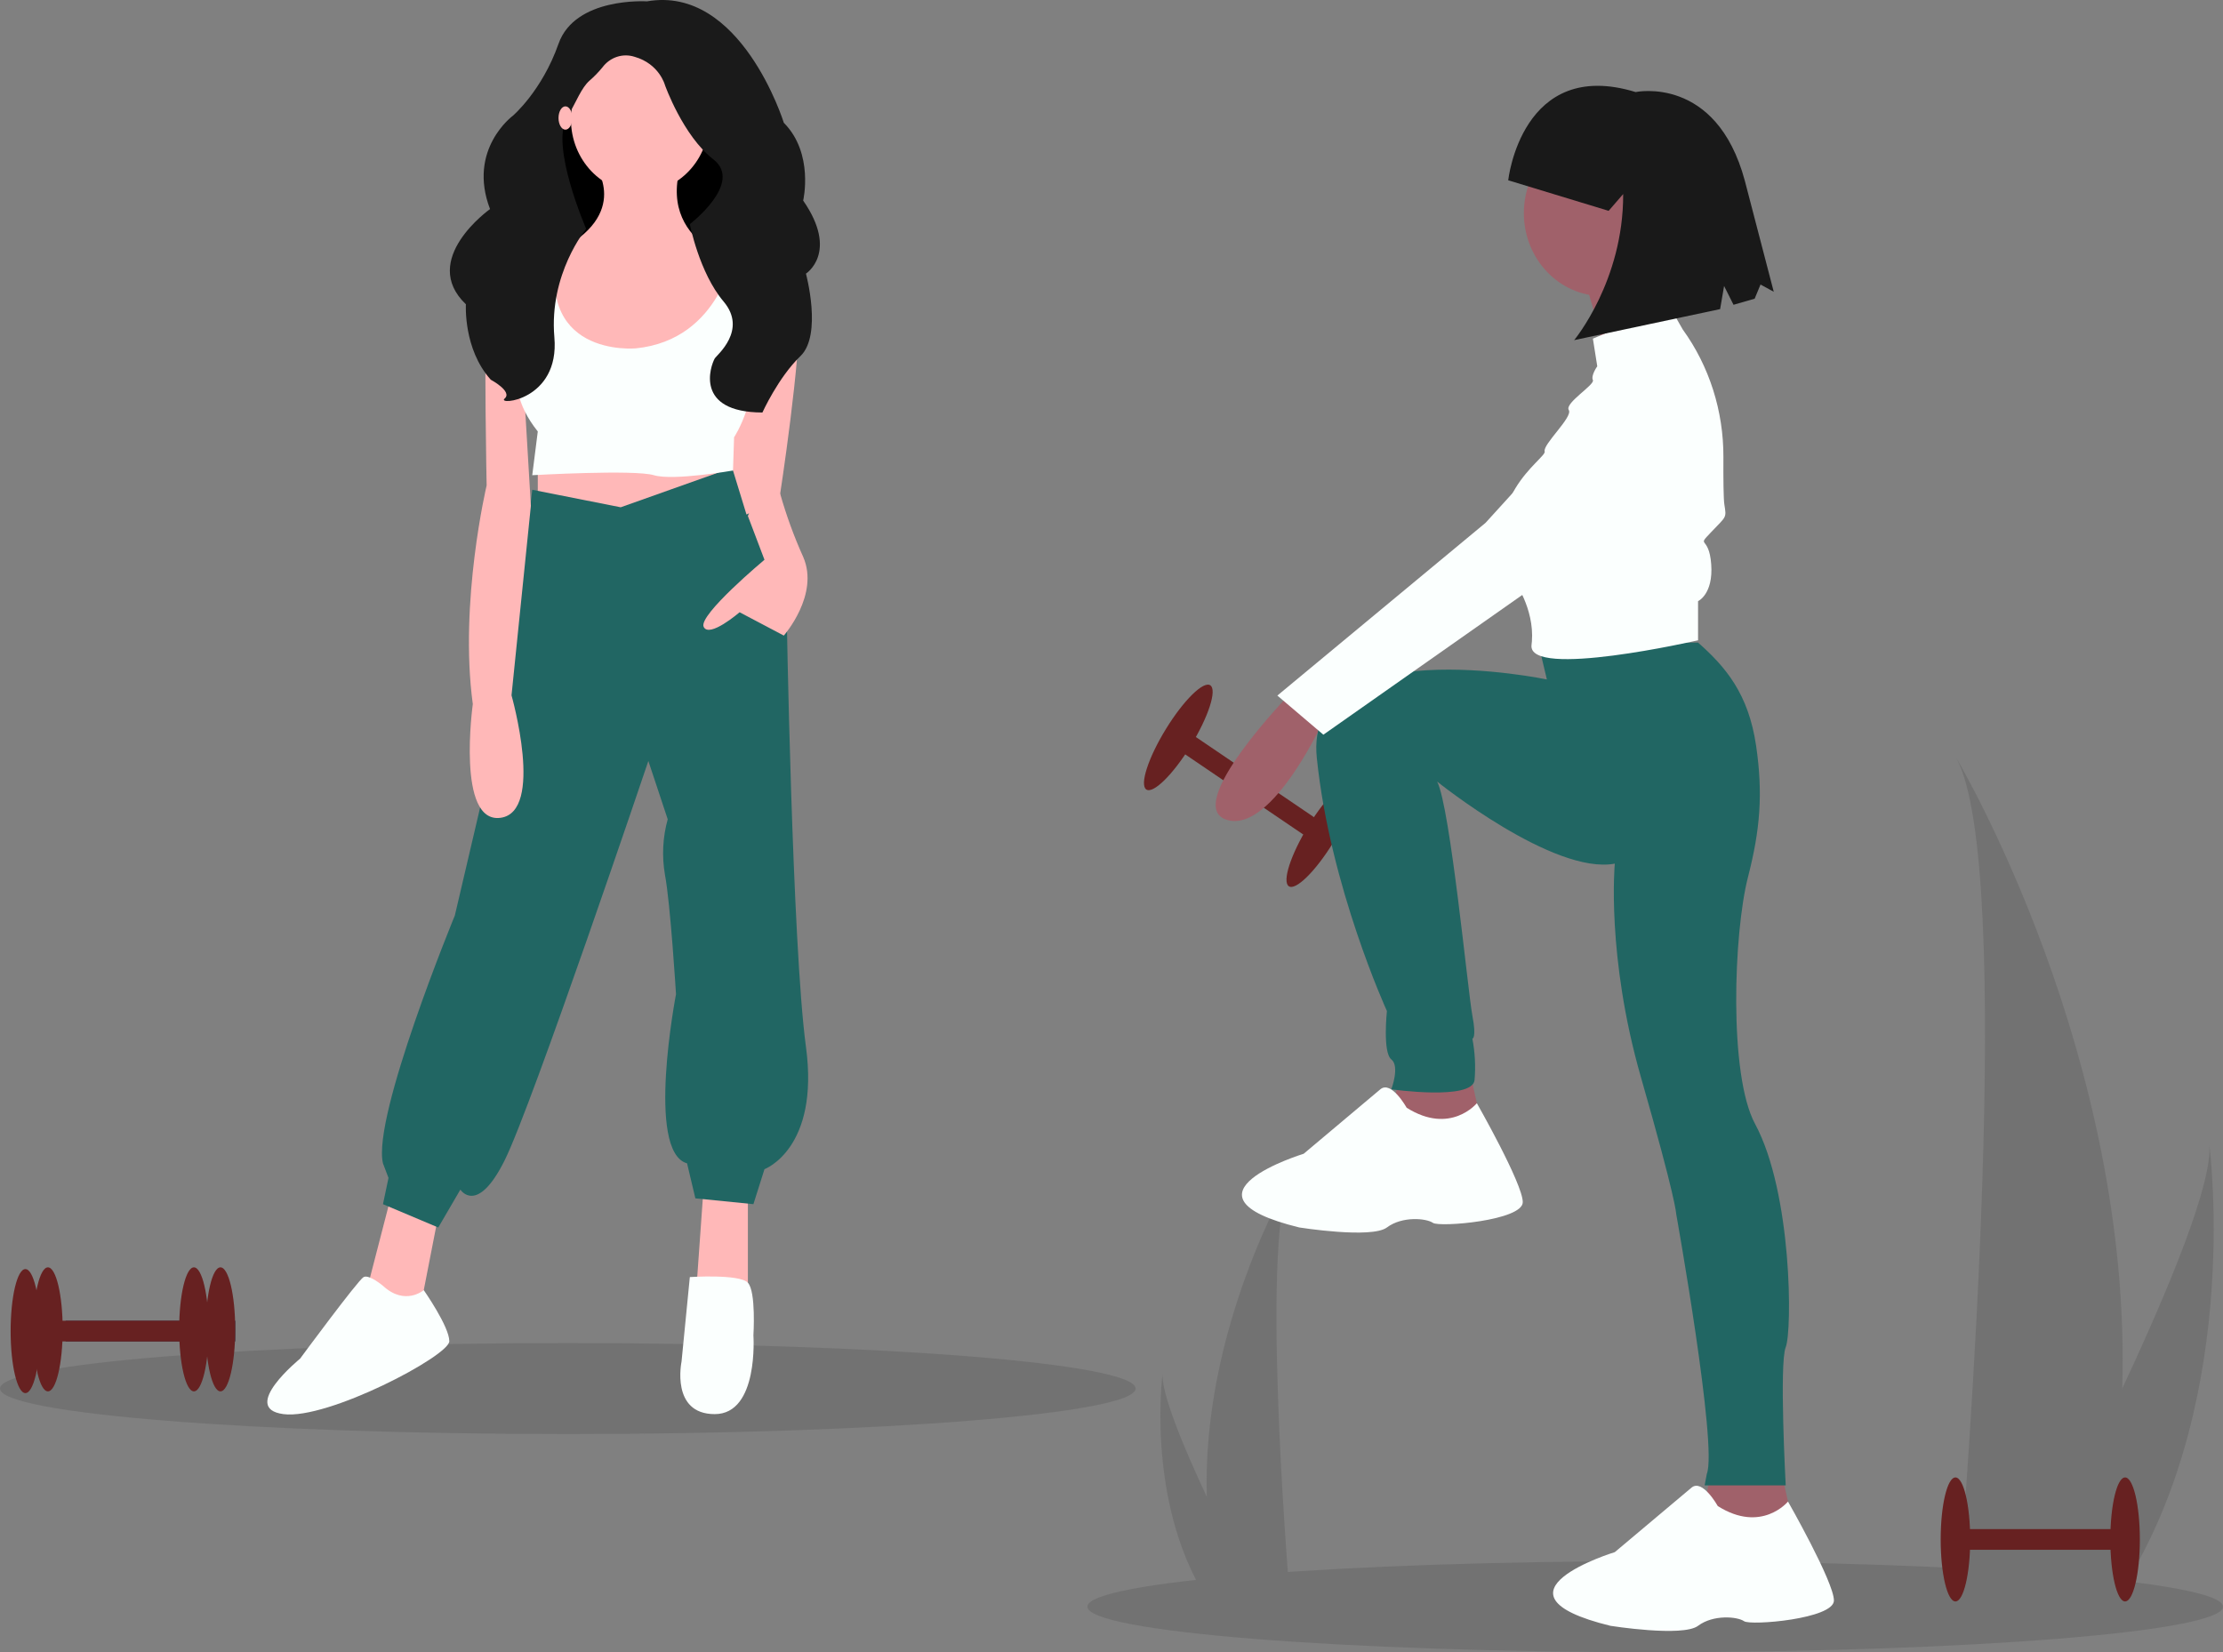<svg width="335" height="249" viewBox="0 0 335 249" fill="none" xmlns="http://www.w3.org/2000/svg">
<rect x="0" y="0" width="335" height="249" fill="#808080" stroke="none"/>
<g clip-path="url(#clip0_16_75)">
<path d="M178.373 109.826L176.765 112.442L198.241 127.021L199.849 124.404L178.373 109.826Z" fill="#672121"/>
<path d="M200.913 126.98C203.578 122.645 204.902 118.562 203.87 117.862C202.839 117.162 199.843 120.109 197.178 124.445C194.513 128.781 193.189 132.863 194.22 133.563C195.252 134.263 198.248 131.316 200.913 126.98Z" fill="#672121"/>
<path d="M179.436 112.402C182.101 108.066 183.425 103.984 182.394 103.284C181.363 102.583 178.366 105.531 175.701 109.866C173.036 114.202 171.712 118.284 172.743 118.984C173.775 119.684 176.771 116.737 179.436 112.402Z" fill="#672121"/>
<path d="M249.434 249C296.691 249 335 245.929 335 242.141C335 238.353 296.691 235.282 249.434 235.282C202.177 235.282 163.868 238.353 163.868 242.141C163.868 245.929 202.177 249 249.434 249Z" fill="#727272"/>
<path d="M85.566 216.127C132.823 216.127 171.132 213.056 171.132 209.268C171.132 205.481 132.823 202.41 85.566 202.41C38.309 202.41 0 205.481 0 209.268C0 213.056 38.309 216.127 85.566 216.127Z" fill="#727272"/>
<path d="M319.819 209.253C319.539 220.273 317.782 231.195 314.602 241.7C314.529 241.943 314.453 242.184 314.377 242.427H294.907C294.928 242.209 294.949 241.965 294.97 241.7C296.268 226.015 303.753 130.555 294.803 114.229C295.586 115.554 321.329 159.417 319.819 209.253Z" fill="#727272"/>
<path d="M318.358 241.7C318.196 241.943 318.026 242.187 317.853 242.427H303.247C303.358 242.22 303.486 241.976 303.635 241.7C306.048 237.123 313.19 223.439 319.819 209.253C326.944 194.009 333.48 178.187 332.929 172.46C333.099 173.751 338.029 213.125 318.358 241.7Z" fill="#727272"/>
<path d="M181.862 225.589C182.004 231.182 182.896 236.726 184.51 242.058C184.547 242.182 184.585 242.304 184.624 242.427H194.507C194.496 242.317 194.486 242.193 194.475 242.058C193.816 234.097 190.017 185.642 194.56 177.356C194.162 178.028 181.096 200.292 181.862 225.589Z" fill="#727272"/>
<path d="M182.603 242.058C182.686 242.182 182.772 242.305 182.86 242.427H190.274C190.217 242.322 190.152 242.198 190.077 242.058C188.852 239.735 185.227 232.789 181.862 225.589C178.245 217.851 174.928 209.819 175.207 206.913C175.121 207.569 172.619 227.554 182.603 242.058Z" fill="#727272"/>
<path d="M194.475 104.48C194.475 104.48 177.965 121.484 184.899 123.566C191.833 125.648 199.758 107.95 199.758 107.95L194.475 104.48Z" fill="#A0616A"/>
<path d="M210.986 161.739L209.004 171.456L223.864 172.15L221.552 161.739H210.986Z" fill="#A0616A"/>
<path d="M257.875 221.774L255.894 231.491L270.753 232.185L268.441 221.774H257.875Z" fill="#A0616A"/>
<path d="M231.789 96.845L233.109 102.398C233.109 102.398 196.456 94.763 198.437 114.196C200.419 133.63 209.004 152.369 209.004 152.369C209.004 152.369 208.344 158.616 209.665 159.657C210.986 160.698 209.665 164.168 209.665 164.168C209.665 164.168 221.882 165.903 222.212 162.78C222.389 160.692 222.278 158.588 221.882 156.533C221.882 156.533 222.543 156.533 221.882 153.063C221.222 149.593 218.554 121.606 216.573 117.789C216.573 117.789 234.1 131.895 243.346 130.159C243.346 130.159 242.025 144.041 247.308 162.433C252.592 180.825 252.591 182.907 252.591 182.907C252.591 182.907 258.866 217.957 257.214 222.122L256.884 223.857H269.102C269.102 223.857 268.111 205.464 269.102 203.035C270.092 200.606 270.092 179.784 264.479 169.374C260.504 162.001 261.244 140.624 263.419 132.175C265.245 125.079 265.705 119.618 264.635 112.354C263.491 104.586 260.072 100.526 255.893 96.845H231.789Z" fill="#216663"/>
<path d="M241.529 44.618C248.095 44.618 253.417 39.024 253.417 32.125C253.417 25.225 248.095 19.632 241.529 19.632C234.964 19.632 229.642 25.225 229.642 32.125C229.642 39.024 234.964 44.618 241.529 44.618Z" fill="#A0616A"/>
<path d="M238.393 40.974C238.393 40.974 242.025 52.079 241.694 54.161C241.365 56.243 252.261 49.997 252.261 49.997C252.261 49.997 247.969 38.892 249.289 35.769L238.393 40.974Z" fill="#A0616A"/>
<path d="M251.601 46.179L240.044 51.038L240.704 55.202C240.704 55.202 239.713 56.59 240.044 57.284C240.374 57.978 235.751 60.754 236.411 61.795C237.072 62.836 232.449 67.001 232.779 68.042C233.109 69.083 222.212 75.329 228.156 87.475C228.156 87.475 231.238 91.686 230.852 96.664C230.838 96.839 230.82 97.015 230.798 97.192C230.137 102.398 255.893 96.498 255.893 96.498V90.599C255.893 90.599 258.205 89.558 257.875 85.046C257.545 80.535 255.563 82.617 257.875 80.188C260.186 77.758 260.186 78.106 259.856 76.024C259.724 75.192 259.698 72.202 259.713 68.911C259.744 61.956 257.588 55.185 253.582 49.65L251.601 46.179Z" fill="#FBFFFE"/>
<path d="M245.327 55.202L223.864 78.8L192.494 104.827L199.428 110.726L257.214 70.124C257.214 70.124 262.168 47.914 245.327 55.202Z" fill="#FBFFFE"/>
<path d="M211.976 166.944C211.976 166.944 209.665 162.78 208.014 164.168L196.456 173.885C196.456 173.885 175.984 180.132 195.796 184.99C195.796 184.99 206.693 186.725 209.004 184.99C211.316 183.255 214.948 183.602 215.938 184.296C216.929 184.99 229.477 183.949 229.477 181.173C229.477 178.396 222.557 166.263 222.557 166.263C222.557 166.263 218.58 171.109 211.976 166.944Z" fill="#FBFFFE"/>
<path d="M258.866 226.98C258.866 226.98 256.554 222.815 254.903 224.204L243.346 233.921C243.346 233.921 222.873 240.167 242.685 245.025C242.685 245.025 253.582 246.76 255.893 245.025C258.205 243.29 261.837 243.637 262.828 244.331C263.818 245.025 276.367 243.984 276.367 241.208C276.367 238.432 269.446 226.298 269.446 226.298C269.446 226.298 265.47 231.144 258.866 226.98Z" fill="#FBFFFE"/>
<path d="M227.284 27.17C227.284 27.17 229.294 8.602 246.484 13.874C246.484 13.874 258.645 11.275 262.94 27.237L267.3 43.972L265.304 42.882L264.422 45.016L261.237 45.933L259.816 43.104L259.217 46.586L237.222 51.26C237.222 51.26 244.661 42.328 244.608 29.246L242.417 31.775L227.284 27.17Z" fill="#191919"/>
<path d="M109.163 12.072H81.667V48.107H109.163V12.072Z" fill="black"/>
<path d="M58.961 180.162L55.212 194.664L61.462 199.497L63.128 198.179L66.044 183.238L58.961 180.162Z" fill="#FFB8B8"/>
<path d="M106.039 178.844L104.788 196.421H112.704V180.162L106.039 178.844Z" fill="#FFB8B8"/>
<path d="M81.042 67.662V78.209L96.457 80.846L109.788 75.133L107.288 68.541L81.042 67.662Z" fill="#FFB8B8"/>
<path d="M93.54 76.451L80.209 73.814L76.876 102.379L68.543 137.974C68.543 137.974 56.045 168.296 57.712 175.328L58.545 177.525L57.712 181.48L66.044 184.996L69.377 179.283C69.377 179.283 71.877 183.238 76.042 174.889C80.209 166.539 97.706 114.684 97.706 114.684L100.623 123.473C99.868 126.184 99.726 129.043 100.206 131.822C101.039 136.217 101.872 149.84 101.872 149.84C101.872 149.84 97.29 173.57 103.539 175.328L104.789 180.601L113.537 181.48L115.204 176.207C115.204 176.207 123.536 173.131 121.453 157.75C119.37 142.369 118.537 91.832 118.537 91.832L110.329 70.486L93.54 76.451Z" fill="#216663"/>
<path d="M57.712 193.785C57.712 193.785 55.629 192.027 54.795 192.466C53.962 192.906 45.214 204.771 45.214 204.771C45.214 204.771 36.048 212.241 42.714 213.121C49.379 213.999 67.71 204.332 67.71 202.134C67.71 199.937 63.859 194.434 63.859 194.434C63.859 194.434 61.045 196.861 57.712 193.785Z" fill="#FBFFFE"/>
<path d="M103.956 192.466C103.956 192.466 111.455 191.975 112.704 193.319C113.954 194.664 113.537 201.255 113.537 201.255C113.537 201.255 114.371 213.121 107.705 213.121C101.039 213.121 102.705 205.21 102.705 205.21L103.956 192.466Z" fill="#FBFFFE"/>
<path d="M96.457 28.991C102.208 28.991 106.872 24.072 106.872 18.004C106.872 11.937 102.208 7.018 96.457 7.018C90.704 7.018 86.041 11.937 86.041 18.004C86.041 24.072 90.704 28.991 96.457 28.991Z" fill="#FFB8B8"/>
<path d="M89.582 24.816C89.582 24.816 95.415 32.286 83.75 37.999C72.085 43.712 92.082 67.442 92.082 67.442C92.082 67.442 115.412 58.214 113.329 40.197C113.329 40.197 99.164 37.56 102.497 25.255L89.582 24.816Z" fill="#FFB8B8"/>
<path d="M83.333 37.56C83.333 37.56 73.751 36.242 73.335 44.591C72.918 52.941 73.335 73.155 73.335 73.155C73.335 73.155 69.169 90.733 71.251 106.114C71.251 106.114 68.752 124.132 75.418 123.253C82.084 122.374 77.084 104.796 77.084 104.796L80.001 76.231L78.75 55.138L84.166 42.394L83.333 37.56Z" fill="#FFB8B8"/>
<path d="M110.91 39.501C110.91 39.501 119.995 39.318 120.412 46.349C120.828 53.38 117.495 74.913 117.495 74.913L112.496 77.55L107.913 62.609L110.91 39.501Z" fill="#FFB8B8"/>
<path d="M113.537 75.572L112.704 77.77L115.204 84.361C115.204 84.361 105.205 92.711 106.039 94.469C106.872 96.227 111.455 92.272 111.455 92.272L118.12 95.787C118.12 95.787 123.536 89.635 121.036 83.922C119.652 80.851 118.493 77.672 117.571 74.415C117.571 74.415 113.954 74.254 113.537 75.572Z" fill="#FFB8B8"/>
<path d="M81.458 36.022L80.209 50.524C80.209 50.524 74.376 56.676 81.042 65.025L80.209 71.617C80.209 71.617 95.623 70.739 98.54 71.617C101.456 72.496 110.462 70.91 110.462 70.91L110.621 65.905C110.621 65.905 114.787 59.752 113.537 50.524C112.288 41.295 113.537 38.219 113.537 38.219L110.621 37.78C110.621 37.78 108.747 51.183 95.832 52.501C95.832 52.501 79.792 54.039 84.375 36.022H81.458Z" fill="#FBFFFE"/>
<path d="M97.498 0.207C97.498 0.207 86.666 -0.502 84.166 6.603C81.667 13.708 77.293 17.439 77.293 17.439C77.293 17.439 70.402 22.491 73.847 31.51C73.847 31.51 63.128 39.109 70.21 45.858C70.21 45.858 69.794 52.608 73.96 57.227C73.96 57.227 77.293 59.003 76.043 60.069C74.793 61.135 84.375 60.424 83.542 50.832C82.709 41.24 88.333 34.484 88.333 34.484C88.333 34.484 82.917 22.048 85.416 17.785C86.934 15.196 87.586 13.266 88.846 12.149C89.548 11.542 90.198 10.872 90.79 10.147C91.349 9.4 92.11 8.849 92.973 8.565C93.835 8.281 94.759 8.279 95.623 8.557C99.373 9.623 100.206 12.82 100.206 12.82C100.206 12.82 102.914 20.458 107.497 24.011C112.08 27.563 103.956 33.78 103.956 33.78C103.956 33.78 105.368 41.099 109.036 45.433C112.704 49.766 107.979 53.544 107.705 54.03C107.08 55.138 104.584 62.138 114.894 62.169C114.894 62.169 117.287 56.871 120.62 53.674C123.953 50.477 121.453 41.24 121.453 41.24C121.453 41.24 126.452 38.043 121.036 30.227C121.036 30.227 122.703 23.122 118.12 18.504C118.12 18.504 111.663 -2.28 97.498 0.207Z" fill="#1A1A1A"/>
<path d="M85.208 19.542C85.783 19.542 86.249 18.755 86.249 17.785C86.249 16.814 85.783 16.027 85.208 16.027C84.633 16.027 84.166 16.814 84.166 17.785C84.166 18.755 84.633 19.542 85.208 19.542Z" fill="#FFB8B8"/>
<path d="M35.461 199.05H9.895V202.165H35.461V199.05Z" fill="#2F2E41"/>
<path d="M33.223 209.692C34.451 209.692 35.446 205.507 35.446 200.346C35.446 195.184 34.451 191 33.223 191C31.995 191 31 195.184 31 200.346C31 205.507 31.995 209.692 33.223 209.692Z" fill="#672121"/>
<path d="M7.223 209.692C8.451 209.692 9.446 205.507 9.446 200.346C9.446 195.184 8.451 191 7.223 191C5.995 191 5 195.184 5 200.346C5 205.507 5.995 209.692 7.223 209.692Z" fill="#672121"/>
<path d="M29.392 199.05H3.826V202.165H29.392V199.05Z" fill="#672121"/>
<path d="M29.223 209.692C30.451 209.692 31.446 205.507 31.446 200.346C31.446 195.184 30.451 191 29.223 191C27.995 191 27 195.184 27 200.346C27 205.507 27.995 209.692 29.223 209.692Z" fill="#672121"/>
<path d="M3.826 209.953C5.053 209.953 6.049 205.769 6.049 200.608C6.049 195.446 5.053 191.262 3.826 191.262C2.598 191.262 1.602 195.446 1.602 200.608C1.602 205.769 2.598 209.953 3.826 209.953Z" fill="#672121"/>
<path d="M320.246 230.451H294.679V233.566H320.246V230.451Z" fill="#672121"/>
<path d="M320.246 241.354C321.474 241.354 322.469 237.17 322.469 232.009C322.469 226.847 321.474 222.663 320.246 222.663C319.018 222.663 318.023 226.847 318.023 232.009C318.023 237.17 319.018 241.354 320.246 241.354Z" fill="#672121"/>
<path d="M294.679 241.354C295.907 241.354 296.902 237.17 296.902 232.009C296.902 226.847 295.907 222.663 294.679 222.663C293.452 222.663 292.456 226.847 292.456 232.009C292.456 237.17 293.452 241.354 294.679 241.354Z" fill="#672121"/>
</g>
<defs>
<clipPath id="clip0_16_75">
<rect width="335" height="249" fill="white"/>
</clipPath>
</defs>
</svg>
